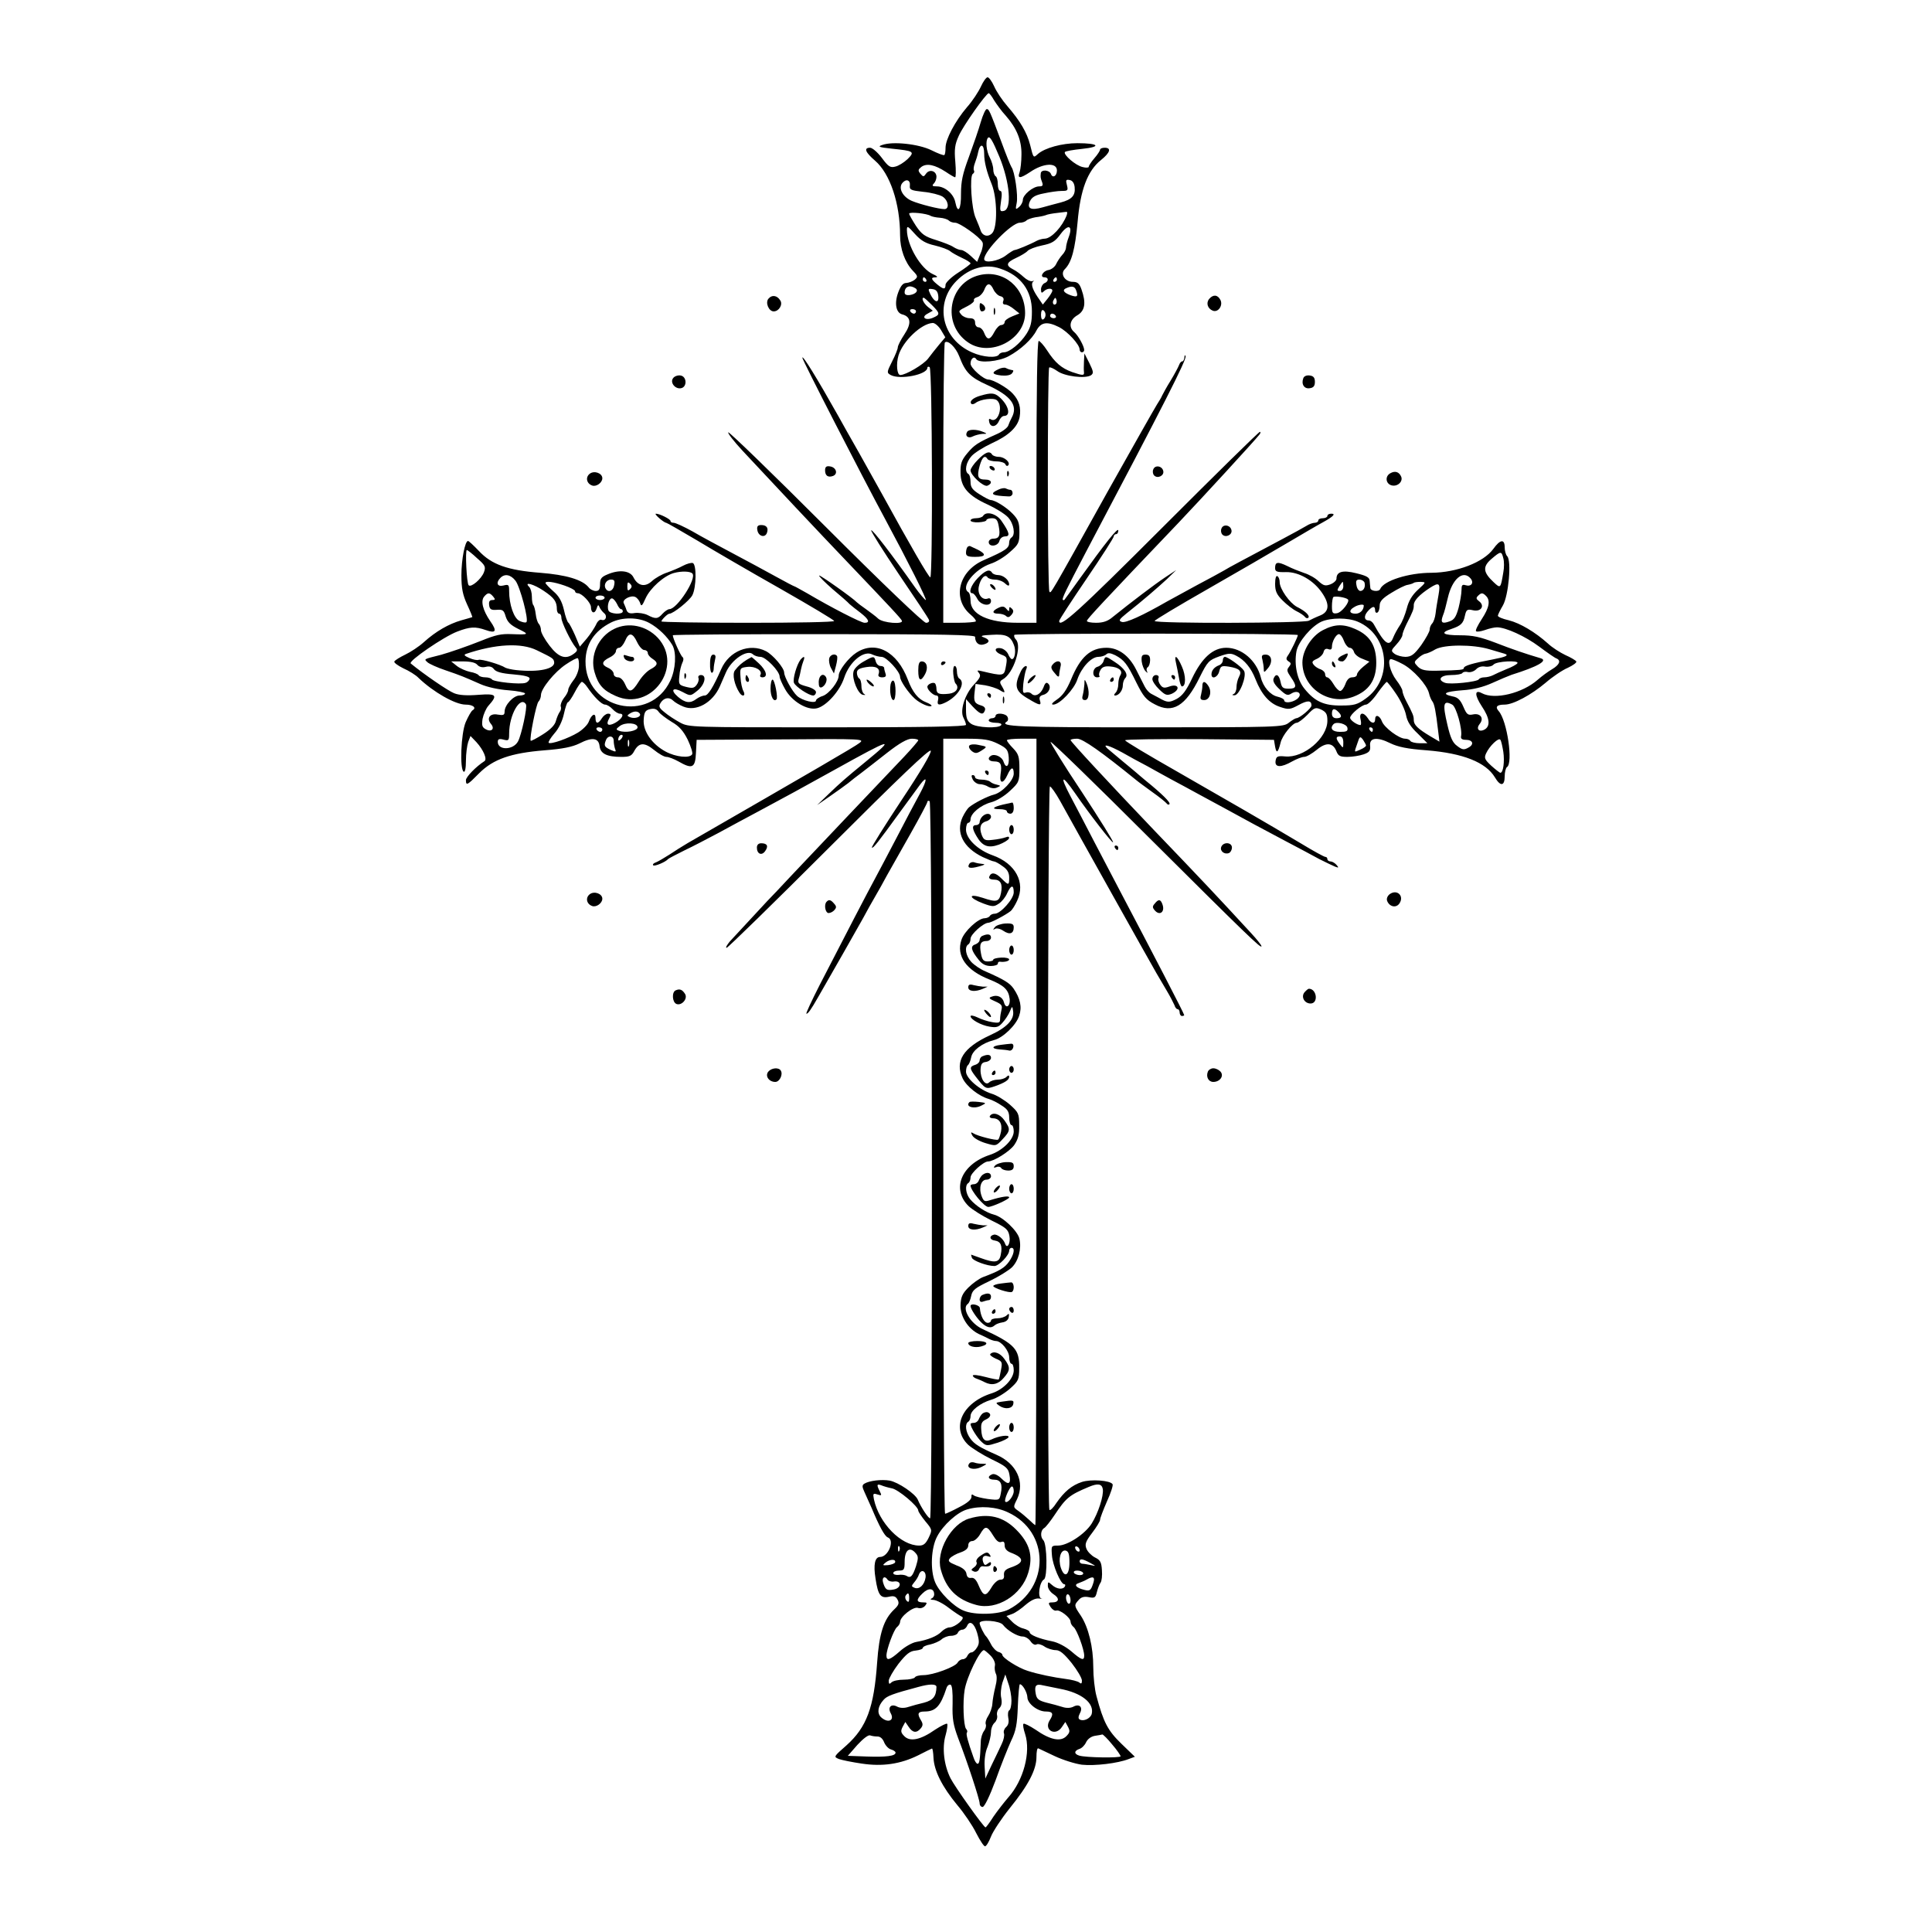 <?xml version="1.0" standalone="no"?>
<!DOCTYPE svg PUBLIC "-//W3C//DTD SVG 20010904//EN"
 "http://www.w3.org/TR/2001/REC-SVG-20010904/DTD/svg10.dtd">
<svg version="1.0" xmlns="http://www.w3.org/2000/svg"
 width="850pt" height="850pt" viewBox="0 0 850 850"
 preserveAspectRatio="xMidYMid meet">
<g transform="translate(0,850) scale(0.1,-0.1)"
fill="#000000" stroke="none">
<path d="M4316 8120 c-10 -22 -37 -64 -62 -92 -52 -61 -94 -141 -94 -178 0
-15 -2 -29 -5 -32 -3 -3 -29 7 -57 21 -57 28 -172 40 -217 23 -21 -7 -14 -10
42 -16 98 -10 103 -13 70 -46 -16 -15 -40 -30 -54 -33 -22 -6 -31 0 -59 38
-19 25 -42 45 -52 45 -29 0 -21 -20 22 -57 66 -57 110 -188 110 -329 0 -59 21
-118 56 -155 23 -24 23 -27 8 -40 -9 -7 -25 -13 -37 -14 -14 0 -24 -12 -35
-41 -18 -48 -10 -90 17 -97 39 -10 42 -40 10 -88 -16 -24 -29 -50 -29 -57 0
-7 -11 -35 -25 -62 -24 -48 -24 -50 -6 -60 41 -22 161 2 161 32 0 5 5 6 10 3
12 -7 14 -925 3 -925 -7 0 -87 138 -211 364 -19 34 -64 115 -101 181 -38 66
-79 140 -93 165 -94 167 -158 271 -158 256 0 -10 263 -522 365 -711 99 -184
185 -355 178 -355 -4 1 -26 26 -48 57 -100 142 -187 255 -192 250 -3 -3 52
-90 122 -194 70 -103 130 -193 132 -200 3 -8 -3 -13 -13 -13 -11 0 -189 170
-441 422 -232 232 -425 419 -429 416 -3 -4 25 -40 62 -80 120 -129 356 -380
450 -478 205 -215 249 -262 252 -271 7 -17 -83 -10 -104 9 -10 10 -35 28 -54
42 -19 13 -37 27 -40 30 -15 17 -162 121 -166 118 -2 -3 24 -29 58 -59 35 -29
69 -59 76 -67 8 -7 29 -24 48 -38 37 -29 43 -44 18 -44 -16 0 -148 68 -253
130 -29 16 -53 30 -55 30 -2 0 -39 19 -82 43 -44 24 -128 70 -189 102 -60 32
-141 75 -178 97 -38 21 -75 38 -83 38 -8 0 -14 3 -14 8 0 8 -48 32 -64 32 -11
0 34 -39 45 -40 3 0 64 -35 135 -77 71 -43 236 -139 367 -213 130 -74 237
-138 237 -142 0 -5 -171 -8 -380 -8 -209 0 -380 3 -380 6 0 7 27 34 35 34 17
0 88 57 101 81 18 35 19 136 2 142 -7 2 -26 -3 -43 -12 -16 -9 -48 -22 -70
-30 -22 -7 -52 -24 -66 -37 -31 -29 -63 -22 -82 16 -15 30 -63 35 -114 13 -27
-11 -33 -19 -33 -43 0 -23 -5 -30 -19 -30 -10 0 -25 7 -32 17 -28 33 -98 54
-212 63 -143 11 -214 36 -270 96 -23 24 -44 44 -48 44 -13 0 -29 -81 -29 -151
0 -58 6 -86 25 -128 14 -30 24 -55 23 -56 -2 -1 -23 -7 -48 -14 -56 -16 -113
-49 -165 -96 -22 -20 -59 -44 -82 -55 -23 -11 -44 -24 -48 -30 -3 -5 15 -18
39 -30 25 -11 56 -30 68 -43 65 -62 161 -117 207 -117 32 0 49 -14 30 -25 -6
-4 -19 -27 -30 -52 -21 -49 -27 -207 -9 -218 6 -4 10 15 10 49 0 30 5 67 10
82 l10 26 26 -27 c31 -34 49 -76 35 -84 -36 -23 -81 -69 -81 -83 0 -26 6 -23
58 30 62 62 139 89 288 101 80 6 122 15 153 30 56 29 85 25 89 -12 4 -33 32
-47 96 -47 35 0 45 4 56 25 21 39 45 40 87 6 21 -17 45 -31 55 -31 10 0 33 -9
53 -20 61 -35 74 -29 77 38 l3 57 370 2 c364 3 370 2 346 -16 -20 -16 -203
-122 -755 -440 -22 -13 -59 -36 -81 -51 -22 -14 -49 -30 -59 -34 -10 -3 -16
-9 -12 -13 5 -6 54 14 66 28 3 3 34 19 70 37 36 17 103 52 150 77 47 26 128
69 180 97 121 65 175 94 335 183 250 139 268 144 135 35 -94 -77 -113 -94
-165 -144 l-50 -48 55 38 c30 21 67 47 81 58 14 12 40 32 59 46 18 14 69 53
113 88 55 43 89 62 109 62 15 0 28 -3 28 -7 0 -3 -28 -36 -62 -72 -91 -95
-410 -432 -498 -525 -41 -44 -88 -94 -105 -111 -30 -32 -116 -125 -164 -177
-13 -16 -20 -28 -14 -28 5 0 209 199 451 441 306 306 443 437 447 426 4 -9
-47 -95 -129 -218 -74 -112 -133 -206 -130 -208 5 -5 27 23 122 154 40 55 81
110 90 123 33 44 32 21 -1 -40 -19 -35 -65 -121 -102 -193 -37 -71 -80 -152
-95 -180 -29 -53 -134 -255 -243 -467 -36 -71 -63 -128 -59 -128 7 0 19 16 52
74 57 99 171 299 197 346 16 30 40 73 53 95 13 22 37 65 53 95 17 30 64 113
104 184 40 71 73 133 73 138 0 5 5 6 10 3 12 -7 14 -3155 2 -3155 -8 0 -41 50
-54 82 -11 26 -86 77 -124 84 -35 6 -90 0 -112 -14 -10 -7 -9 -14 2 -38 7 -16
21 -47 31 -69 33 -79 57 -124 71 -129 32 -12 2 -86 -34 -86 -23 0 -30 -34 -20
-95 11 -73 22 -88 59 -80 21 5 30 2 38 -13 8 -15 5 -24 -14 -42 -47 -44 -67
-106 -76 -235 -14 -198 -46 -284 -135 -364 -57 -50 -57 -50 -33 -60 14 -5 59
-14 100 -20 92 -14 171 -2 248 36 31 16 58 29 61 30 3 2 6 -17 7 -41 3 -57 38
-127 105 -208 29 -34 67 -90 83 -123 17 -33 34 -59 39 -58 6 1 17 20 26 43 9
23 46 79 82 124 82 101 118 170 118 226 0 23 3 40 8 38 4 -2 36 -17 72 -34 36
-17 90 -34 120 -38 56 -6 158 6 206 25 l27 10 -59 57 c-60 58 -79 94 -110 210
-8 29 -14 86 -14 127 0 89 -21 175 -55 227 -30 44 -30 46 -9 69 11 13 25 16
45 12 25 -5 29 -2 35 23 4 16 11 34 16 41 5 6 8 31 6 55 -2 36 -8 45 -31 56
-15 8 -32 25 -37 38 -8 20 -4 32 25 70 19 25 35 51 35 58 0 7 14 43 30 80 17
37 28 71 25 76 -10 17 -95 23 -135 10 -45 -15 -77 -42 -112 -92 -13 -21 -28
-35 -31 -31 -11 10 -8 3183 2 3183 5 0 25 -28 44 -62 71 -129 404 -724 424
-758 11 -19 32 -55 47 -80 15 -25 29 -53 33 -62 3 -10 9 -18 14 -18 5 0 9 -7
9 -15 0 -8 5 -15 10 -15 6 0 10 2 10 4 0 6 -140 276 -285 551 -23 44 -73 139
-110 210 -37 72 -85 163 -106 203 -48 91 -38 97 21 12 64 -93 163 -220 167
-216 3 3 -59 102 -137 221 -79 118 -140 218 -138 221 3 3 197 -185 430 -418
435 -433 498 -494 498 -481 0 5 -21 31 -46 58 -151 164 -216 233 -429 455
-190 199 -365 387 -365 394 0 3 13 6 29 6 25 0 107 -58 261 -183 8 -7 40 -30
70 -52 30 -21 58 -44 62 -49 4 -6 10 -8 13 -4 7 6 -32 45 -105 104 -19 16 -37
31 -40 34 -3 3 -30 25 -60 50 -30 25 -61 51 -68 57 -24 23 7 14 66 -18 31 -18
81 -45 110 -60 28 -16 76 -42 105 -58 28 -15 84 -45 122 -66 39 -21 93 -50
120 -65 85 -47 156 -85 260 -140 55 -29 123 -65 150 -80 28 -14 59 -29 69 -33
16 -6 17 -5 6 8 -7 8 -19 15 -26 15 -8 0 -14 5 -14 10 0 6 -4 10 -9 10 -5 0
-53 26 -107 59 -166 99 -309 181 -546 317 -125 71 -227 132 -228 137 0 4 147
6 327 5 l328 -3 5 -30 c6 -32 13 -27 24 17 7 32 53 88 71 88 7 0 28 16 47 35
31 33 36 34 61 23 22 -11 27 -20 27 -49 0 -76 -104 -165 -186 -157 -34 3 -39
0 -42 -20 -4 -29 24 -30 73 -2 20 11 43 20 53 20 10 0 34 14 55 31 42 35 72
32 87 -7 8 -20 16 -24 48 -24 22 0 53 5 71 11 26 9 31 16 29 38 -4 36 31 40
89 11 33 -16 75 -25 159 -31 162 -13 261 -53 301 -119 24 -41 43 -39 43 4 0
19 5 38 10 41 28 17 1 204 -36 246 -17 19 -9 29 26 29 38 0 117 43 180 96 30
26 74 56 98 66 23 11 40 23 37 28 -3 5 -25 18 -48 28 -23 11 -58 33 -77 51
-56 50 -121 89 -172 102 -27 6 -48 15 -48 20 0 4 10 25 22 45 25 43 39 197 19
217 -6 6 -11 24 -11 39 0 38 -20 35 -50 -7 -43 -59 -160 -104 -272 -105 -101
0 -211 -35 -226 -72 -6 -13 -42 -9 -43 5 -1 6 -2 21 -3 32 -1 15 -14 22 -59
33 -60 15 -87 7 -87 -24 0 -8 -12 -19 -27 -25 -22 -8 -30 -6 -52 14 -14 14
-43 30 -63 36 -20 7 -54 20 -75 31 -42 20 -53 18 -53 -9 0 -16 8 -19 48 -18
57 1 122 -37 159 -92 34 -50 31 -83 -9 -99 -18 -7 -41 -18 -50 -23 -21 -11
-678 -13 -678 -1 0 4 105 67 233 140 128 73 286 165 352 204 66 39 136 80 155
90 47 26 58 38 37 38 -9 0 -17 -4 -17 -10 0 -5 -9 -10 -20 -10 -11 0 -20 -4
-20 -10 0 -5 -7 -10 -15 -10 -9 0 -26 -6 -38 -14 -12 -7 -58 -33 -102 -56
-197 -105 -232 -123 -260 -140 -16 -9 -70 -39 -120 -65 -49 -27 -108 -59 -130
-71 -108 -62 -184 -97 -200 -90 -15 5 -11 11 21 37 71 56 138 114 179 152 l40
39 -50 -33 c-45 -30 -148 -108 -230 -174 -21 -18 -42 -25 -73 -25 -24 0 -42 4
-40 9 4 11 64 76 403 431 98 103 337 363 356 388 5 6 6 12 2 12 -5 0 -197
-189 -428 -420 -369 -369 -455 -447 -455 -412 0 5 54 88 120 185 66 97 120
181 120 187 0 5 5 10 10 10 6 0 10 7 10 16 0 17 -60 -59 -169 -211 -36 -50
-66 -92 -68 -94 -2 -2 -5 -2 -7 0 -5 5 14 43 101 209 345 653 445 850 439 863
-2 7 -5 4 -5 -5 -1 -10 -5 -18 -10 -18 -5 0 -11 -8 -14 -17 -4 -10 -20 -40
-37 -68 -17 -27 -33 -57 -37 -65 -3 -8 -14 -26 -23 -40 -9 -14 -107 -187 -218
-385 -259 -466 -248 -446 -255 -438 -9 8 -9 977 -1 986 4 3 19 -4 35 -15 32
-24 124 -35 149 -19 12 9 11 16 -7 53 l-22 43 -2 -35 c-1 -19 -1 -41 0 -47 2
-16 -5 -16 -52 0 -47 17 -75 41 -110 95 -15 23 -32 42 -37 42 -7 0 -10 -219
-10 -620 l0 -620 -82 0 c-130 0 -208 37 -208 97 0 17 -4 35 -10 38 -35 22 28
101 99 125 23 7 61 30 84 51 39 34 42 41 42 87 0 43 -5 56 -30 82 -28 29 -78
60 -97 60 -4 0 -26 11 -48 25 -32 20 -40 31 -40 55 0 16 -4 32 -10 35 -18 11
-10 52 15 79 14 15 53 39 87 55 75 34 115 71 124 116 7 41 -2 73 -30 103 -22
25 -87 62 -107 62 -22 0 -79 51 -79 70 0 22 16 35 25 20 12 -19 100 -11 143
13 52 28 103 75 122 113 20 37 47 41 99 15 39 -20 91 -77 91 -99 0 -7 5 -12
10 -12 6 0 10 5 10 10 0 17 -27 65 -44 79 -26 22 -19 55 14 74 34 20 39 55 18
114 -9 26 -18 33 -38 33 -35 0 -57 35 -35 56 30 30 45 88 56 207 12 142 44
226 103 273 40 32 47 54 16 54 -11 0 -20 -4 -20 -8 0 -5 -11 -22 -25 -38 -14
-16 -25 -33 -25 -38 0 -4 -12 -5 -27 -1 -31 7 -85 54 -78 66 3 4 37 10 76 14
87 9 74 25 -21 25 -68 0 -143 -21 -173 -47 -21 -19 -20 -20 -35 40 -14 54 -43
104 -100 170 -22 25 -48 64 -58 87 -10 22 -23 40 -29 40 -6 0 -19 -18 -29 -40z
m58 -62 c11 -17 33 -48 51 -67 48 -55 70 -108 69 -171 0 -30 -4 -65 -8 -77
-11 -30 2 -29 46 0 58 40 118 43 118 7 0 -25 -19 -35 -26 -16 -7 19 -43 21
-45 4 -2 -18 -1 -21 6 -40 5 -14 2 -18 -13 -18 -27 0 -72 -37 -72 -60 0 -9 -8
-24 -17 -31 -15 -13 -16 -11 -10 18 7 33 -9 140 -23 158 -4 6 -24 55 -44 110
-53 142 -55 145 -65 145 -5 0 -17 -26 -26 -57 -9 -32 -33 -101 -52 -153 -28
-75 -35 -108 -35 -162 1 -70 -14 -92 -25 -38 -7 37 -46 70 -81 70 -20 0 -23 3
-14 12 7 7 12 20 12 30 0 26 -30 35 -45 15 -11 -16 -13 -16 -26 -1 -11 14 -10
18 5 30 24 17 59 9 107 -22 19 -13 38 -24 41 -24 4 0 4 31 1 68 -5 55 -2 77
15 114 19 44 121 188 132 188 3 0 14 -14 24 -32z m23 -248 c46 -112 56 -231
19 -238 -17 -4 -18 1 -12 42 5 30 4 46 -3 46 -6 0 -11 13 -11 29 0 17 -4 33
-10 36 -5 3 -10 17 -10 29 0 13 -7 37 -15 52 -16 30 -20 76 -8 88 8 8 20 -12
50 -84z m-67 13 c0 -35 11 -79 33 -133 25 -62 26 -192 2 -216 -18 -19 -43 -12
-51 13 -3 10 -13 34 -21 53 -19 40 -28 186 -13 195 6 4 8 10 5 15 -3 5 -1 19
4 32 5 13 12 35 15 51 9 39 26 33 26 -10z m-327 -140 c-2 -18 5 -21 59 -27 34
-3 72 -13 85 -21 26 -17 31 -55 8 -55 -24 0 -107 21 -143 36 -40 17 -61 56
-42 79 17 20 36 13 33 -12z m725 -6 c4 -37 -12 -55 -62 -68 -22 -6 -58 -15
-78 -21 -52 -15 -71 -6 -57 26 9 19 24 28 61 35 27 6 62 11 79 11 27 0 29 2
23 26 -6 22 -4 25 12 22 12 -2 20 -13 22 -31z m-633 -127 c6 -3 23 -7 40 -8
16 -1 34 -7 39 -12 6 -6 18 -10 29 -10 19 0 107 -62 119 -85 5 -7 1 -30 -8
-50 l-15 -37 -28 26 c-15 14 -34 26 -42 26 -8 0 -23 6 -34 13 -11 8 -46 21
-77 31 -49 15 -63 25 -88 62 -16 25 -30 49 -30 54 0 9 79 1 95 -10z m598 3
c-19 -50 -67 -102 -96 -103 -9 0 -25 -4 -35 -9 -29 -16 -90 -41 -98 -41 -4 0
-22 -11 -40 -25 -32 -24 -94 -35 -94 -15 0 36 120 159 156 160 11 0 24 4 30
10 5 5 23 11 39 14 17 2 37 6 45 9 8 4 31 8 50 10 19 2 38 5 42 5 4 1 4 -6 1
-15z m-580 -133 c29 -7 59 -18 67 -25 8 -7 32 -20 53 -30 20 -9 37 -20 37 -24
0 -3 -25 -22 -55 -41 -31 -20 -54 -43 -55 -52 0 -23 -9 -22 -37 1 -28 23 -29
31 -5 31 10 1 4 6 -14 14 -53 24 -113 125 -114 194 0 20 4 18 35 -17 27 -30
48 -42 88 -51z m589 37 c-7 -18 -12 -39 -12 -47 0 -7 -7 -22 -17 -32 -9 -10
-21 -28 -27 -41 -6 -12 -21 -23 -33 -25 -25 -4 -40 -32 -18 -32 20 0 19 -19 0
-26 -8 -4 -15 -16 -15 -27 0 -16 3 -18 12 -9 14 14 38 16 38 3 0 -4 -9 -20
-21 -35 l-21 -26 -24 35 c-24 36 -30 60 -16 68 4 2 1 2 -7 0 -8 -2 -24 6 -37
18 -13 12 -33 27 -45 33 -36 18 -32 31 11 51 22 10 45 24 51 31 6 7 34 18 63
24 44 9 58 17 82 50 34 46 55 38 36 -13z m-301 -139 c90 -30 139 -96 139 -188
0 -47 -5 -69 -24 -99 -27 -42 -75 -81 -99 -81 -9 0 -19 -4 -22 -10 -10 -16
-70 -12 -117 9 -135 58 -169 216 -69 316 56 56 127 76 192 53z m-326 -48 c3
-5 1 -10 -4 -10 -6 0 -11 5 -11 10 0 6 2 10 4 10 3 0 8 -4 11 -10z m575 0 c0
-5 -5 -10 -11 -10 -5 0 -7 5 -4 10 3 6 8 10 11 10 2 0 4 -4 4 -10z m-623 -38
c16 -10 3 -26 -24 -30 -15 -2 -23 2 -23 11 0 26 22 35 47 19z m707 -8 c11 -29
6 -33 -24 -23 -32 12 -38 24 -17 32 23 10 35 7 41 -9z m-606 -26 c4 -35 -17
-29 -35 8 -11 23 -10 25 10 22 16 -2 23 -11 25 -30z m-29 -39 c37 -37 38 -43
8 -56 -34 -16 -57 1 -26 17 l23 13 -22 17 c-19 16 -30 40 -18 40 3 0 18 -14
35 -31z m547 4 c-10 -10 -19 5 -10 18 6 11 8 11 12 0 2 -7 1 -15 -2 -18z
m-616 -33 c0 -5 -4 -10 -9 -10 -6 0 -13 5 -16 10 -3 6 1 10 9 10 9 0 16 -4 16
-10z m570 -15 c0 -8 -4 -17 -10 -20 -6 -4 -10 5 -10 20 0 15 4 24 10 20 6 -3
10 -12 10 -20z m45 -5 c3 -5 -1 -10 -9 -10 -9 0 -16 5 -16 10 0 6 4 10 9 10 6
0 13 -4 16 -10z m-505 -62 l19 -32 -27 -32 c-15 -18 -37 -46 -49 -62 -20 -26
-98 -72 -122 -72 -15 0 -19 49 -8 86 19 63 100 140 150 143 9 1 26 -13 37 -31z
m80 -115 c27 -71 48 -93 124 -127 105 -48 136 -90 107 -144 -5 -9 -12 -25 -15
-34 -3 -10 -27 -28 -53 -39 -83 -37 -97 -47 -128 -84 -25 -30 -30 -46 -29 -86
1 -62 33 -100 122 -140 34 -16 73 -40 87 -55 25 -27 34 -77 15 -89 -5 -3 -10
-13 -10 -21 0 -26 -13 -35 -113 -79 -110 -48 -139 -170 -57 -239 16 -13 26
-27 23 -30 -4 -3 -37 -6 -75 -6 l-68 0 0 613 c0 338 3 617 7 620 13 13 48 -21
63 -60z m-2121 -889 c36 -31 39 -38 30 -62 -11 -29 -56 -68 -67 -57 -9 8 -16
155 -8 155 3 0 24 -16 45 -36z m4515 0 c4 -14 4 -42 0 -62 -12 -72 -12 -72
-43 -43 -46 43 -49 68 -9 102 41 35 44 35 52 3z m-3568 -67 c21 -21 -67 -157
-101 -157 -6 0 -20 -9 -30 -20 -21 -24 -31 -24 -66 -6 -14 7 -39 11 -56 9 -23
-4 -32 0 -37 14 -3 10 -9 23 -12 30 -7 15 30 35 50 27 8 -3 18 -15 22 -26 5
-18 9 -15 24 19 20 45 81 100 125 112 33 9 71 8 81 -2z m-778 -32 c20 -26 59
-172 48 -182 -3 -4 -17 -1 -30 5 -25 11 -46 72 -46 132 0 27 -2 30 -25 24 -27
-7 -35 12 -13 34 19 19 45 14 66 -13z m4202 10 c16 -19 3 -37 -21 -30 -16 5
-19 1 -19 -22 0 -15 -6 -50 -13 -78 -11 -39 -19 -52 -40 -59 -33 -12 -40 -5
-29 25 6 13 15 49 22 79 19 83 67 124 100 85z m-3768 -30 c-4 -25 -26 -34 -37
-15 -11 17 3 40 23 40 15 0 18 -5 14 -25z m3301 13 c6 -19 -3 -38 -18 -38 -7
0 -15 11 -17 25 -4 19 -1 25 13 25 9 0 19 -6 22 -12z m-3520 -14 c26 -9 47
-20 47 -25 0 -5 5 -9 12 -9 18 0 58 -42 58 -61 0 -27 17 -32 25 -6 5 16 8 18
12 7 3 -8 12 -20 20 -27 17 -13 8 -37 -11 -30 -7 3 -18 -7 -24 -22 -7 -14 -25
-42 -41 -61 l-30 -35 -21 50 c-12 27 -25 52 -29 55 -5 3 -14 29 -20 57 -9 38
-22 61 -47 82 -19 17 -34 33 -34 36 0 10 36 5 83 -11z m289 -16 c-9 -9 -12 -7
-12 12 0 19 3 21 12 12 9 -9 9 -15 0 -24z m3138 12 c0 -11 -7 -20 -15 -20 -13
0 -13 3 -3 20 7 11 14 20 15 20 2 0 3 -9 3 -20z m328 -15 c-26 -24 -41 -50
-49 -83 -7 -26 -20 -59 -30 -73 -10 -15 -23 -38 -29 -53 -17 -44 -37 -31 -85
56 -5 10 -15 18 -22 18 -21 0 -24 19 -6 40 21 24 33 26 33 4 0 -8 5 -12 10 -9
6 3 10 17 10 31 0 18 12 32 52 56 29 18 61 34 72 35 11 2 22 6 25 8 2 3 16 5
30 5 26 -1 26 -1 -11 -35z m-3845 -5 c46 -31 57 -47 57 -81 0 -10 5 -19 10
-19 6 0 10 -8 10 -19 0 -18 41 -103 63 -130 9 -10 7 -16 -8 -27 -36 -27 -67
-17 -107 35 -21 27 -38 58 -38 68 0 10 -4 23 -10 29 -5 5 -11 24 -13 42 -2 18
-7 35 -10 39 -4 3 -7 20 -7 38 0 17 -5 36 -12 43 -25 25 21 12 65 -18z m3936
-17 c-5 -27 -11 -63 -13 -82 -2 -18 -9 -38 -15 -44 -6 -6 -11 -18 -11 -27 0
-9 -17 -39 -37 -68 -31 -42 -43 -51 -69 -52 -16 0 -38 6 -48 13 -17 13 -17 15
8 42 14 15 26 34 26 41 0 7 8 27 17 46 31 61 33 68 33 86 0 19 24 45 70 75 42
27 48 22 39 -30z m-4159 -8 c10 -12 9 -15 -4 -15 -12 0 -16 -7 -14 -22 2 -19
9 -23 34 -21 26 2 31 -2 39 -30 8 -24 21 -37 55 -54 50 -24 48 -26 -28 -23
-48 2 -70 -3 -137 -30 -63 -25 -136 -50 -175 -61 -79 -20 -75 -18 -59 -33 8
-7 43 -23 79 -35 70 -24 79 -28 154 -61 29 -13 80 -24 123 -27 40 -3 73 -10
73 -14 0 -5 -11 -9 -24 -9 -27 0 -66 -42 -66 -71 0 -15 -5 -17 -30 -13 -34 7
-51 -16 -30 -41 18 -21 3 -37 -22 -24 -17 9 -19 17 -15 46 4 20 15 45 25 57
43 48 37 55 -43 49 -50 -4 -85 -2 -107 7 -26 10 -134 84 -191 131 -12 10 146
118 204 140 57 22 80 23 126 7 45 -16 51 -5 20 39 -33 48 -43 89 -27 108 16
19 24 19 40 0z m4368 3 c20 -20 14 -52 -19 -102 -17 -26 -29 -50 -25 -53 4 -4
21 -1 39 5 19 7 42 12 53 12 39 0 126 -40 186 -85 35 -26 69 -50 76 -52 21 -9
13 -28 -19 -47 -17 -10 -46 -31 -64 -47 -67 -59 -189 -89 -245 -59 -33 18 -33
-8 -1 -57 36 -53 39 -88 12 -103 -25 -13 -38 4 -21 25 20 24 4 48 -28 42 -24
-5 -29 -1 -44 34 -13 30 -24 41 -47 45 -51 11 -35 21 42 27 48 3 92 14 132 32
33 15 71 31 85 36 115 36 163 63 128 73 -68 20 -126 40 -198 68 -69 26 -99 33
-158 33 -74 0 -89 11 -36 28 41 14 52 24 59 58 6 27 10 30 36 24 35 -8 53 20
26 40 -12 9 -14 14 -5 23 15 15 21 15 36 0z m-3878 -8 c0 -5 -9 -10 -20 -10
-11 0 -20 5 -20 10 0 6 9 10 20 10 11 0 20 -4 20 -10z m3270 -7 c11 -9 -27
-58 -48 -61 -19 -3 -22 1 -22 31 0 18 3 37 6 40 7 6 54 -1 64 -10z m-3215 -21
c5 -12 13 -22 17 -22 5 0 8 -4 8 -10 0 -15 -57 -12 -63 4 -8 21 4 57 17 53 6
-2 15 -13 21 -25z m3285 -6 c0 -20 -16 -36 -36 -36 -28 0 -31 15 -6 29 17 11
42 14 42 7z m-3143 -77 c40 -22 79 -60 101 -97 19 -33 15 -107 -9 -157 -90
-191 -375 -125 -373 86 1 76 39 133 112 170 50 25 122 24 169 -2z m3116 6
c138 -58 158 -252 35 -339 -36 -26 -51 -30 -107 -30 -76 -1 -117 18 -162 74
-32 39 -46 106 -35 165 8 42 66 110 110 130 42 18 116 18 159 0z m-263 -59 c0
-8 -31 -72 -43 -89 -10 -14 -9 -19 2 -27 12 -7 12 -11 2 -24 -11 -13 -9 -20 8
-45 28 -40 26 -51 -9 -51 -26 0 -31 5 -36 30 -7 33 -21 39 -31 14 -4 -11 5
-27 27 -47 28 -26 35 -29 52 -18 30 18 51 -4 24 -25 -22 -16 -56 -19 -56 -5 0
5 -13 12 -30 16 -31 7 -63 43 -73 85 -19 74 -84 130 -152 130 -58 0 -107 -44
-150 -134 -26 -55 -43 -77 -68 -91 -33 -17 -41 -17 -79 5 -10 5 -25 13 -34 18
-8 4 -21 18 -28 32 -7 14 -24 48 -38 75 -31 61 -77 95 -130 95 -70 0 -115 -40
-156 -140 -19 -45 -37 -71 -61 -87 -22 -15 -28 -23 -17 -23 28 0 92 67 106
111 18 52 61 99 92 99 13 0 29 5 35 11 8 8 19 6 40 -4 39 -21 52 -37 93 -121
30 -60 42 -75 81 -95 78 -42 135 -8 197 119 35 70 40 75 86 92 42 15 52 15 75
3 37 -19 65 -53 85 -104 26 -66 61 -106 107 -121 38 -13 45 -12 82 8 40 22 57
21 57 -2 0 -12 -52 -56 -67 -56 -4 0 -19 -9 -33 -20 -24 -19 -45 -20 -632 -20
-558 0 -643 3 -609 25 6 3 8 12 4 20 -6 17 -53 21 -53 5 0 -5 -7 -10 -15 -10
-8 0 -15 -4 -15 -10 0 -5 14 -10 31 -10 17 0 28 -4 24 -10 -10 -16 -108 -12
-133 6 -17 12 -22 25 -22 62 l0 46 29 -32 c33 -35 46 -40 54 -18 4 10 -2 18
-16 22 -30 9 -34 18 -29 60 l4 35 42 -6 c22 -4 51 -13 64 -21 25 -16 27 -13
10 17 -11 17 -10 22 4 30 48 27 86 147 57 176 -6 6 -9 15 -6 20 5 7 1247 7
1247 -1z m-1420 -8 c0 -26 17 -40 39 -33 27 8 27 21 -1 31 -18 6 -9 9 35 11
63 4 83 -5 98 -45 10 -25 4 -62 -9 -62 -4 0 -12 10 -17 23 -6 12 -20 23 -32
25 -31 5 -29 -16 2 -28 27 -10 28 -13 19 -60 -7 -34 -12 -35 -104 -13 -21 5
-23 4 -13 -8 10 -12 5 -22 -22 -51 -40 -42 -63 -115 -46 -146 6 -12 11 -25 11
-31 0 -8 -185 -11 -609 -11 -602 0 -610 0 -649 21 -22 12 -53 32 -68 45 -24
19 -27 26 -18 41 14 23 38 28 55 11 8 -8 28 -20 46 -27 56 -23 128 17 160 89
6 14 18 42 27 62 25 57 95 103 119 79 6 -6 21 -11 33 -11 23 0 84 -63 84 -87
0 -7 11 -32 24 -55 30 -54 98 -95 141 -84 42 11 100 76 119 134 24 72 87 123
125 102 11 -5 29 -10 40 -10 21 0 81 -65 81 -88 0 -17 36 -70 65 -96 23 -21
65 -39 73 -32 3 3 -8 10 -23 16 -35 13 -60 44 -81 100 -47 124 -142 174 -227
118 -34 -22 -77 -78 -77 -100 0 -27 -42 -80 -70 -90 -17 -5 -30 -15 -30 -20 0
-15 -60 -1 -83 20 -21 19 -57 84 -57 103 0 20 -49 78 -80 94 -72 37 -162 1
-197 -79 -35 -80 -58 -116 -72 -116 -10 0 -26 -7 -37 -15 -27 -21 -49 -18 -81
9 -36 31 -23 45 21 21 34 -18 34 -18 64 6 33 26 43 69 16 69 -9 0 -14 -6 -11
-13 3 -7 -1 -21 -8 -30 -11 -15 -19 -16 -47 -9 -31 8 -33 11 -29 48 1 21 8 47
13 58 6 11 6 21 1 25 -8 5 -43 83 -43 96 0 3 299 5 665 5 525 0 665 -3 665
-12z m-1928 -59 c70 -34 73 -36 76 -51 6 -31 -68 -47 -168 -36 -19 2 -40 7
-46 10 -23 15 -106 39 -118 35 -6 -3 -25 1 -41 8 -21 9 -26 14 -15 18 130 44
243 50 312 16z m4189 5 c30 -9 60 -18 68 -20 22 -7 7 -14 -50 -25 -91 -17
-129 -28 -129 -39 0 -7 -15 -9 -119 -11 -50 -1 -68 3 -83 18 -18 19 -18 20 1
37 10 10 25 19 33 20 7 1 27 9 43 19 40 22 165 22 236 1z m-4004 -77 c-1 -18
-12 -46 -25 -61 -12 -16 -22 -34 -22 -41 0 -7 -8 -23 -19 -36 -10 -13 -16 -30
-14 -37 3 -7 1 -18 -5 -25 -5 -7 -12 -24 -16 -38 -4 -18 -23 -38 -56 -59 -28
-18 -53 -31 -55 -29 -7 7 24 162 34 172 6 6 11 19 11 29 0 28 60 102 110 135
25 17 48 29 52 27 4 -3 6 -19 5 -37z m3623 12 c47 -24 108 -92 117 -129 3 -14
10 -30 15 -36 9 -12 15 -43 25 -128 l6 -49 -39 23 c-57 34 -74 51 -74 72 0 18
-3 26 -34 85 -9 17 -16 37 -16 44 0 6 -12 28 -27 47 -27 36 -41 92 -23 92 5 0
28 -9 50 -21z m-4070 -4 c8 -9 21 -13 37 -9 16 4 28 1 36 -10 9 -12 34 -19 85
-23 48 -4 72 -10 72 -18 0 -7 -8 -16 -17 -19 -22 -9 -142 4 -149 15 -3 5 -16
9 -29 9 -13 0 -26 4 -29 9 -3 5 -20 12 -38 15 -18 4 -44 15 -58 26 l-25 20 51
0 c34 0 56 -5 64 -15z m4576 7 c-3 -5 -24 -17 -48 -26 -24 -10 -51 -22 -60
-27 -10 -5 -27 -9 -37 -9 -11 0 -22 -4 -25 -9 -7 -11 -127 -24 -149 -15 -35
13 -19 34 27 34 25 0 47 4 50 9 3 5 14 7 25 4 10 -2 26 3 35 12 10 11 26 15
41 12 14 -2 30 2 36 9 12 15 114 20 105 6z m-4093 -104 c30 -44 64 -78 79 -78
8 0 23 -9 33 -20 10 -11 25 -20 32 -20 22 0 10 -23 -20 -40 -31 -17 -43 -9
-27 19 9 17 8 21 -5 21 -8 0 -20 -9 -27 -20 -16 -26 -28 -26 -28 1 0 25 -18
16 -30 -17 -5 -13 -26 -34 -47 -47 -43 -26 -120 -53 -129 -45 -3 3 8 21 25 41
19 21 35 54 42 86 6 28 14 51 17 51 4 0 18 20 31 45 13 25 27 45 31 45 4 0 15
-10 23 -22z m3560 -32 c20 -29 39 -71 43 -92 5 -28 20 -52 51 -81 l43 -43 -34
0 c-19 0 -38 5 -41 10 -3 6 -14 10 -23 10 -27 0 -92 49 -102 76 -10 27 -30 33
-30 9 0 -21 -18 -19 -32 5 -19 29 -40 26 -32 -5 3 -14 3 -25 -1 -25 -14 0 -45
21 -45 32 0 15 52 58 70 58 8 0 31 22 50 50 19 27 38 49 41 50 3 0 22 -24 42
-54z m-3829 -45 c7 -11 -20 -136 -35 -163 -21 -39 -89 -40 -89 -2 0 12 6 15
25 10 23 -6 25 -4 25 26 0 84 50 169 74 129z m4075 -1 c18 -9 46 -109 39 -140
-2 -10 5 -15 21 -15 32 0 38 -21 10 -35 -18 -10 -26 -9 -48 8 -20 14 -30 37
-43 93 -22 93 -18 110 21 89z m-3434 -76 c33 -19 51 -39 71 -79 14 -30 23 -59
19 -64 -11 -18 -71 -12 -116 12 -60 32 -101 90 -97 141 2 33 7 41 28 46 18 4
29 1 38 -12 7 -10 33 -29 57 -44z m2933 44 c18 -18 15 -28 -8 -28 -13 0 -20 7
-20 20 0 23 10 26 28 8z m-3073 -8 c8 -13 -20 -24 -42 -16 -15 6 -15 8 -3 16
20 13 37 12 45 0z m-10 -60 c0 -16 -54 -26 -82 -15 -14 5 -13 8 3 20 24 19 79
15 79 -5z m3123 -2 c3 -15 -4 -18 -32 -18 -34 0 -47 15 -29 34 13 13 58 1 61
-16z m-3278 -8 c0 -5 -4 -10 -9 -10 -6 0 -13 5 -16 10 -3 6 1 10 9 10 9 0 16
-4 16 -10z m3390 0 c0 -5 -2 -10 -4 -10 -3 0 -8 5 -11 10 -3 6 -1 10 4 10 6 0
11 -4 11 -10z m-3308 -42 c-7 -7 -12 -8 -12 -2 0 14 12 26 19 19 2 -3 -1 -11
-7 -17z m-32 -7 c0 -11 3 -27 6 -36 6 -14 3 -14 -20 -4 -27 13 -30 18 -20 43
9 22 34 20 34 -3z m3210 -8 c0 -26 -1 -26 -15 -7 -19 25 -19 34 0 34 10 0 15
-10 15 -27z m100 -13 c0 -4 -11 -12 -25 -18 -29 -13 -28 -15 -13 28 10 31 12
32 25 15 7 -11 13 -22 13 -25z m604 -28 c6 -42 0 -92 -13 -92 -3 0 -21 14 -40
31 -29 27 -32 34 -23 54 15 33 56 72 63 60 4 -5 9 -29 13 -53z m-3847 26 c-3
-7 -5 -2 -5 12 0 14 2 19 5 13 2 -7 2 -19 0 -25z m1623 10 c40 -20 45 -27 48
-60 3 -40 -12 -52 -23 -19 -6 21 -38 36 -55 26 -18 -11 -10 -25 14 -25 29 0
35 -13 28 -57 -6 -42 12 -43 30 -3 16 36 28 39 28 6 0 -29 -51 -83 -87 -92
-28 -7 -87 -37 -110 -56 -6 -5 -19 -24 -28 -43 -31 -67 2 -134 89 -176 22 -10
44 -19 49 -19 5 0 22 -9 38 -21 21 -14 29 -29 29 -50 0 -35 -2 -36 -35 -3 -26
26 -45 28 -53 6 -2 -7 6 -12 21 -12 29 0 39 -19 31 -59 -8 -39 -19 -42 -81
-21 -65 21 -63 0 3 -25 41 -15 47 -15 68 -1 13 8 30 29 37 46 17 37 29 39 29
4 0 -29 -58 -94 -83 -94 -9 0 -19 -4 -22 -10 -3 -5 -14 -10 -23 -10 -28 0 -90
-57 -102 -95 -24 -71 21 -134 122 -174 65 -26 85 -45 90 -85 4 -34 -17 -47
-25 -16 -6 24 -30 35 -54 25 -15 -5 -12 -9 16 -21 27 -12 32 -18 27 -37 -3
-12 -6 -30 -6 -41 0 -16 -5 -18 -35 -13 -20 3 -49 13 -65 21 -17 8 -30 10 -30
5 0 -14 46 -40 84 -46 30 -5 40 -2 57 18 12 13 26 35 32 49 10 24 11 25 14 3
7 -38 -27 -74 -102 -108 -117 -54 -155 -114 -120 -189 17 -36 72 -79 115 -91
14 -4 40 -17 57 -29 26 -16 33 -28 33 -53 0 -18 5 -33 10 -33 6 0 10 -13 10
-28 0 -36 -50 -85 -105 -103 -125 -41 -171 -151 -93 -226 16 -15 62 -44 101
-63 63 -31 73 -39 78 -68 6 -31 -10 -60 -19 -34 -7 21 -34 43 -49 40 -22 -5
-20 -23 4 -26 26 -4 34 -23 26 -62 -6 -35 -25 -38 -88 -15 -22 8 -41 15 -42
15 -1 0 0 -6 3 -14 5 -13 67 -36 99 -36 19 0 65 47 65 68 0 6 5 12 10 12 17 0
11 -30 -11 -61 -19 -27 -42 -41 -115 -68 -17 -7 -46 -28 -64 -46 -27 -27 -33
-43 -34 -78 -1 -50 33 -103 80 -126 16 -7 37 -17 46 -22 10 -5 23 -9 30 -9 23
0 58 -43 58 -72 0 -15 5 -28 10 -28 6 0 10 -13 10 -29 0 -37 -46 -85 -97 -101
-130 -41 -181 -153 -103 -227 17 -15 63 -44 102 -63 64 -31 74 -39 79 -68 8
-42 -4 -48 -35 -17 -15 15 -31 22 -40 19 -24 -9 -19 -24 8 -24 28 0 38 -19 29
-61 -6 -30 -6 -30 -57 -24 -28 4 -56 11 -62 16 -8 7 -11 4 -10 -7 0 -11 -18
-27 -54 -45 -30 -16 -58 -29 -62 -29 -5 0 -8 767 -8 1705 l0 1705 98 0 c82 0
105 -4 142 -22z m170 -1708 c0 -952 -2 -1730 -5 -1730 -2 0 -14 10 -27 23 -13
12 -34 30 -47 39 -24 17 -24 17 -6 53 35 75 -3 156 -90 194 -75 33 -98 47
-116 72 -21 29 -25 64 -9 74 6 3 10 15 10 25 0 24 42 57 92 72 22 6 58 28 81
48 38 34 41 40 41 91 1 84 -19 106 -162 172 -54 25 -93 93 -63 111 4 3 11 19
14 35 5 25 18 35 79 64 40 19 85 47 100 61 29 29 43 82 33 126 -8 35 -74 97
-112 106 -33 8 -81 39 -105 68 -19 23 -24 61 -8 71 6 3 10 15 10 25 0 18 57
70 77 70 25 0 94 43 115 72 17 25 23 46 22 87 0 51 -3 57 -41 91 -23 20 -59
42 -80 48 -53 16 -113 68 -113 97 0 13 4 26 9 29 4 3 11 19 14 35 6 30 49 62
100 75 39 9 98 66 111 107 13 38 5 76 -25 120 -17 24 -41 39 -123 75 -22 9
-50 28 -63 42 -24 26 -31 66 -13 77 6 3 10 15 10 25 0 19 57 70 78 70 12 0 78
35 99 52 6 5 19 25 28 45 38 80 -7 164 -108 200 -65 23 -117 73 -117 113 0 17
5 30 10 30 6 0 10 7 10 15 0 26 45 63 90 75 24 6 60 28 83 50 40 37 42 41 42
99 0 52 -4 64 -28 89 -15 15 -27 31 -27 35 0 4 29 7 65 7 l65 0 0 -1730z
m-637 -1568 c28 -4 117 -79 117 -98 0 -5 14 -26 31 -47 31 -37 31 -38 15 -72
-13 -27 -23 -35 -42 -35 -80 0 -176 98 -199 203 -5 26 -4 28 15 22 19 -6 20
-5 11 13 -15 29 -14 35 7 27 9 -4 30 -10 45 -13z m929 -4 c4 -30 -20 -104 -49
-151 -29 -46 -106 -97 -148 -97 -30 0 -30 -1 -27 -42 3 -45 39 -128 54 -128 5
0 6 -4 3 -10 -9 -15 -36 -12 -57 7 -17 15 -18 15 -18 -4 0 -12 11 -28 25 -37
28 -18 25 -36 -6 -36 -17 0 -18 -3 -7 -20 7 -11 18 -18 25 -16 15 6 63 -31 63
-49 0 -7 6 -18 14 -24 14 -12 46 -98 46 -125 0 -24 -12 -20 -57 19 -25 21 -59
39 -85 44 -56 11 -98 28 -98 40 0 5 -12 12 -27 16 -15 3 -38 17 -51 31 l-24
24 25 9 c14 5 41 24 60 41 24 20 43 29 59 27 13 -2 17 -2 9 0 -17 6 -8 73 12
84 16 9 14 156 -3 173 -14 14 -12 44 4 53 7 4 28 31 46 58 50 75 64 87 150
123 40 17 58 14 62 -10z m-392 -9 c0 -21 -27 -55 -37 -46 -7 7 19 67 29 67 5
0 8 -9 8 -21z m-25 -93 c184 -85 185 -332 3 -427 -45 -23 -149 -26 -199 -5
-44 18 -107 81 -125 125 -22 53 -18 151 9 201 26 50 89 107 132 119 57 17 128
12 180 -13z m-478 -168 c-3 -8 -6 -5 -6 6 -1 11 2 17 5 13 3 -3 4 -12 1 -19z
m793 1 c0 -6 -4 -7 -10 -4 -5 3 -10 11 -10 16 0 6 5 7 10 4 6 -3 10 -11 10
-16z m-720 -14 c11 -13 10 -23 0 -56 -15 -45 -24 -54 -42 -42 -7 4 -23 6 -35
4 -13 -1 -23 2 -23 8 0 6 11 11 25 11 22 0 25 4 25 38 0 54 23 70 50 37z m675
-40 c0 -57 -22 -70 -38 -22 -12 38 -1 79 21 75 13 -3 17 -14 17 -53z m-767 1
c-2 -5 -16 -10 -31 -12 -25 -2 -26 -1 -10 12 19 15 46 15 41 0z m858 -2 c27
-15 27 -15 4 -10 -14 3 -31 6 -37 6 -7 0 -13 5 -13 10 0 14 13 12 46 -6z
m-724 -65 c-5 -32 -27 -53 -48 -45 -15 6 -15 8 -2 24 8 9 18 25 21 35 10 26
33 15 29 -14z m693 21 c3 -5 -3 -10 -14 -10 -11 0 -23 5 -26 10 -3 6 3 10 14
10 11 0 23 -4 26 -10z m-860 -30 c4 -6 16 -10 28 -8 34 5 34 -28 0 -35 -31 -6
-38 -2 -48 31 -6 22 8 31 20 12z m903 -21 c-9 -26 -14 -30 -37 -24 -37 9 -48
23 -25 30 10 4 26 10 34 15 31 18 40 12 28 -21z m-698 -44 c0 -8 -6 -16 -12
-18 -7 -3 -3 -6 9 -6 13 -1 43 -16 67 -35 25 -19 51 -36 58 -39 17 -7 -29 -46
-54 -47 -10 0 -25 -8 -35 -18 -20 -21 -61 -37 -112 -46 -18 -3 -51 -22 -72
-41 -43 -38 -59 -44 -59 -19 0 27 32 113 46 125 8 6 14 17 14 23 0 23 57 68
78 62 11 -4 24 0 32 9 10 13 9 15 -7 15 -32 0 -34 11 -5 39 27 27 52 24 52 -4z
m-110 -17 c0 -16 -3 -19 -11 -11 -6 6 -8 16 -5 22 11 17 16 13 16 -11z m710
-9 c0 -11 -4 -17 -10 -14 -5 3 -10 15 -10 26 0 11 5 17 10 14 6 -3 10 -15 10
-26z m-297 -108 c18 -24 63 -51 86 -51 11 0 27 -9 35 -21 8 -12 19 -18 26 -14
6 4 22 0 35 -9 13 -9 36 -16 50 -16 18 0 36 -15 70 -57 25 -32 45 -66 45 -77
0 -13 -3 -16 -12 -8 -7 5 -33 12 -58 15 -54 7 -123 21 -169 36 -40 12 -111 57
-111 70 0 5 -8 11 -17 13 -10 3 -25 18 -33 34 -8 16 -18 31 -21 34 -9 8 -29
48 -29 59 0 17 89 11 103 -8z m-114 -35 c10 -36 10 -48 -1 -65 -7 -12 -18 -21
-24 -21 -7 0 -14 -7 -18 -15 -3 -8 -12 -15 -20 -15 -8 0 -19 -7 -23 -15 -11
-19 -108 -55 -150 -55 -17 0 -35 -4 -38 -10 -3 -5 -25 -10 -49 -10 -23 0 -47
-5 -54 -12 -9 -9 -12 -8 -12 8 1 10 20 44 43 74 34 43 50 56 75 58 18 2 32 7
32 12 0 5 15 12 33 15 17 4 40 14 49 22 10 9 28 16 42 16 14 0 27 6 30 13 3 8
12 14 20 14 7 0 16 7 20 15 11 28 32 15 45 -29z m60 -101 c14 -15 21 -33 18
-44 -2 -10 0 -25 4 -34 6 -10 5 -33 -2 -59 -6 -24 -12 -57 -13 -74 -1 -17 -10
-41 -18 -53 -9 -13 -14 -30 -11 -37 3 -8 -1 -21 -8 -30 -7 -9 -14 -30 -14 -48
-3 -79 -6 -96 -14 -96 -5 0 -13 12 -18 28 -25 70 -34 104 -29 109 3 4 2 11 -4
17 -11 15 -15 118 -6 171 10 59 67 175 85 175 3 0 17 -12 30 -25z m91 -197 c0
-20 -4 -40 -10 -43 -5 -3 -7 -18 -4 -33 4 -19 0 -32 -10 -41 -8 -7 -12 -19 -9
-27 3 -8 -1 -29 -10 -47 -8 -18 -28 -59 -44 -92 l-28 -60 -3 52 c-2 30 3 66
13 88 8 21 15 50 15 65 0 15 7 33 16 41 8 7 13 21 11 31 -3 10 1 25 10 33 10
10 12 25 8 45 -4 16 -1 46 5 66 l13 37 13 -39 c8 -21 14 -56 14 -76z m-330 60
c-1 -41 -14 -58 -54 -69 -22 -5 -54 -14 -70 -19 -18 -6 -36 -5 -48 1 -27 15
-44 -2 -29 -29 18 -33 -14 -45 -44 -16 -17 18 -13 48 13 76 14 16 39 26 152
56 50 14 80 14 80 0z m71 -74 c-2 -66 3 -93 24 -150 41 -106 95 -271 95 -288
0 -9 6 -16 13 -16 8 0 31 47 57 117 23 65 54 142 68 173 22 45 27 73 30 153 2
53 6 97 9 97 12 0 32 -36 33 -57 0 -28 45 -63 81 -63 31 0 36 -10 17 -39 -27
-43 26 -72 54 -29 l15 22 12 -22 c9 -18 8 -25 -8 -41 -25 -25 -71 -16 -135 29
-26 17 -50 29 -53 26 -4 -3 0 -24 7 -45 26 -80 -7 -204 -74 -279 -18 -21 -47
-58 -65 -84 -17 -27 -33 -48 -35 -48 -8 0 -136 180 -154 216 -29 57 -38 134
-22 189 7 25 10 48 7 51 -3 3 -27 -9 -53 -26 -64 -45 -110 -54 -135 -29 -16
16 -17 23 -8 41 l12 22 15 -22 c17 -26 35 -28 53 -6 10 12 10 20 1 35 -18 29
-14 39 16 39 48 0 70 23 96 103 3 10 11 17 18 15 7 -3 10 -31 9 -84z m472 66
c96 -18 152 -63 140 -111 -6 -20 -36 -34 -53 -24 -7 4 -6 13 1 27 15 27 -2 44
-29 29 -12 -6 -30 -7 -48 -1 -16 5 -48 14 -70 19 -34 9 -43 16 -47 38 -7 37 0
46 32 38 14 -3 48 -10 74 -15z m-802 -210 c12 0 23 -10 29 -26 6 -14 19 -28
30 -31 11 -3 20 -9 20 -14 0 -15 -41 -20 -128 -17 l-82 3 42 48 c25 27 48 45
56 42 8 -3 22 -5 33 -5z m1032 -35 c21 -24 37 -48 37 -52 0 -8 -154 -6 -182 3
-23 7 -23 21 0 29 11 3 24 16 30 29 7 15 22 26 39 29 15 2 30 5 33 6 3 0 23
-19 43 -44z"/>
<path d="M4311 7290 c-138 -32 -170 -217 -51 -297 97 -66 250 13 250 129 0
113 -94 192 -199 168z m60 -64 c6 -13 20 -27 30 -29 13 -3 17 -11 13 -21 -4
-10 -1 -16 9 -16 8 0 25 -9 38 -20 l24 -19 -32 -13 c-18 -7 -33 -18 -33 -25 0
-7 -7 -13 -15 -13 -8 0 -21 -13 -30 -30 -19 -37 -32 -38 -45 -5 -5 14 -16 25
-25 25 -8 0 -15 9 -15 20 0 14 -7 20 -24 20 -13 0 -29 7 -36 15 -15 18 -15 17
28 39 18 9 30 21 27 25 -2 5 4 11 15 14 11 3 24 17 30 31 12 33 27 33 41 2z"/>
<path d="M4310 7151 c0 -11 4 -21 9 -21 18 0 21 18 6 30 -13 10 -15 9 -15 -9z"/>
<path d="M4372 7130 c0 -14 2 -19 5 -12 2 6 2 18 0 25 -3 6 -5 1 -5 -13z"/>
<path d="M4313 6759 c-32 -9 -50 -25 -39 -36 3 -3 11 -1 18 4 21 17 80 24 94
12 30 -25 5 -103 -27 -84 -7 5 -10 1 -7 -11 5 -26 31 -24 43 4 5 12 15 22 22
22 32 0 21 47 -20 83 -22 19 -36 20 -84 6z"/>
<path d="M4255 6600 c-11 -18 5 -31 25 -20 10 5 29 10 42 11 22 0 22 1 3 9
-28 12 -63 12 -70 0z"/>
<path d="M4325 6230 c-3 -5 -17 -10 -31 -10 -13 0 -24 -4 -24 -10 0 -5 16 -9
35 -8 19 1 35 5 35 10 0 4 11 8 24 8 19 0 25 -7 30 -35 8 -42 2 -55 -25 -55
-10 0 -19 -7 -19 -15 0 -23 41 -19 47 5 3 12 14 20 25 20 23 0 20 16 -15 67
-22 33 -68 46 -82 23z"/>
<path d="M4257 6094 c-4 -4 -7 -16 -7 -26 0 -14 8 -18 40 -18 47 0 51 11 13
31 -16 7 -31 15 -34 16 -3 2 -8 0 -12 -3z"/>
<path d="M2702 5733 c-70 -34 -108 -118 -86 -191 16 -55 38 -80 93 -104 156
-70 301 130 185 256 -51 54 -129 70 -192 39z m101 -58 c9 -19 23 -35 32 -35 8
0 15 -6 15 -13 0 -7 9 -18 20 -25 27 -17 25 -29 -7 -46 -16 -8 -39 -32 -53
-55 -30 -48 -43 -51 -60 -11 -8 18 -20 30 -31 30 -11 0 -19 7 -19 15 0 9 -11
21 -25 27 -31 14 -28 28 8 46 15 7 27 20 27 28 0 7 6 14 14 14 7 0 19 14 26
30 16 39 33 38 53 -5z"/>
<path d="M2746 5606 c7 -17 44 -22 44 -6 0 6 -4 10 -9 10 -5 0 -17 3 -25 6
-12 5 -15 2 -10 -10z"/>
<path d="M5819 5727 c-49 -26 -89 -89 -89 -142 1 -113 118 -191 225 -150 68
26 100 73 100 149 0 74 -27 119 -89 147 -55 25 -94 24 -147 -4z m94 -47 c6
-16 18 -30 25 -30 8 0 16 -8 19 -18 2 -10 19 -24 36 -30 l32 -13 -27 -22 c-16
-13 -28 -28 -28 -35 0 -7 -9 -12 -21 -12 -13 0 -23 -10 -30 -30 -6 -16 -16
-30 -23 -30 -6 0 -20 14 -29 30 -10 17 -22 30 -28 30 -5 0 -9 6 -9 14 0 8 -9
17 -19 21 -11 3 -25 12 -31 20 -10 12 -7 17 13 26 14 6 28 20 30 30 3 13 11
17 21 13 11 -4 16 -1 16 11 0 22 18 55 31 55 6 0 16 -13 22 -30z"/>
<path d="M5903 5615 c-23 -12 -21 -25 3 -25 10 0 29 30 22 35 -2 1 -13 -4 -25
-10z"/>
<path d="M5860 5581 c0 -6 4 -13 10 -16 6 -3 7 1 4 9 -7 18 -14 21 -14 7z"/>
<path d="M5023 5590 c2 -17 10 -36 17 -43 9 -9 11 -9 6 0 -3 6 -2 14 4 18 5 3
10 17 10 31 0 17 -5 24 -20 24 -16 0 -19 -6 -17 -30z"/>
<path d="M5554 5598 c3 -13 6 -31 6 -42 0 -16 2 -16 19 5 22 27 16 59 -11 59
-16 0 -19 -5 -14 -22z"/>
<path d="M4855 5591 c-3 -10 -15 -21 -25 -24 -25 -6 -27 -47 -3 -47 9 0 13 3
10 6 -3 4 -2 15 4 25 7 14 19 19 42 17 39 -3 59 -19 46 -39 -5 -8 -9 -25 -9
-39 0 -15 -5 -31 -12 -38 -7 -7 -8 -12 -2 -12 17 0 34 23 34 45 0 12 5 26 11
32 15 15 -4 43 -47 71 -41 27 -41 27 -49 3z"/>
<path d="M5174 5583 c4 -16 9 -45 13 -65 3 -21 9 -38 13 -38 18 0 18 47 0 87
-21 49 -36 57 -26 16z"/>
<path d="M5380 5595 c0 -9 -8 -19 -17 -22 -21 -8 -33 -23 -33 -40 0 -24 28
-13 34 13 6 24 10 26 43 21 47 -8 58 -19 44 -45 -6 -11 -11 -32 -11 -46 0 -13
-6 -27 -12 -29 -9 -4 -7 -6 3 -6 22 -1 56 86 42 108 -11 18 -71 61 -84 61 -5
0 -9 -7 -9 -15z"/>
<path d="M4631 5576 c-9 -10 -7 -19 9 -37 13 -17 19 -20 20 -9 0 8 3 25 6 38
7 25 -16 31 -35 8z"/>
<path d="M4492 5548 c-32 -66 -26 -89 33 -123 50 -30 58 -31 50 -6 -4 13 0 20
15 24 24 6 37 34 22 49 -8 8 -14 4 -21 -16 -12 -30 -37 -44 -53 -28 -6 6 -17
8 -25 5 -13 -5 -14 2 -11 38 3 24 8 52 12 62 12 25 -9 21 -22 -5z"/>
<path d="M4531 5514 c-7 -8 -11 -17 -9 -20 3 -2 13 5 23 16 10 11 14 20 9 20
-5 -1 -15 -8 -23 -16z"/>
<path d="M5070 5512 c0 -9 14 -30 31 -46 26 -25 33 -27 55 -18 40 19 29 47
-13 31 -20 -7 -28 -6 -38 8 -7 9 -11 23 -8 30 3 7 -2 13 -11 13 -9 0 -16 -8
-16 -18z"/>
<path d="M5155 5520 c3 -5 8 -10 11 -10 2 0 4 5 4 10 0 6 -5 10 -11 10 -5 0
-7 -4 -4 -10z"/>
<path d="M4885 5510 c-3 -5 -1 -10 4 -10 6 0 11 5 11 10 0 6 -2 10 -4 10 -3 0
-8 -4 -11 -10z"/>
<path d="M4771 5490 c-1 -14 -4 -35 -7 -47 -5 -17 -2 -23 10 -23 18 0 21 40 6
75 -8 18 -9 18 -9 -5z"/>
<path d="M5290 5483 c0 -10 -3 -28 -6 -40 -5 -18 -2 -23 14 -23 24 0 35 35 19
61 -15 24 -27 24 -27 2z"/>
<path d="M4345 5440 c3 -5 8 -10 11 -10 2 0 4 5 4 10 0 6 -5 10 -11 10 -5 0
-7 -4 -4 -10z"/>
<path d="M4412 5420 c0 -14 2 -19 5 -12 2 6 2 18 0 25 -3 6 -5 1 -5 -13z"/>
<path d="M3124 5580 c-1 -22 3 -40 8 -40 4 0 8 8 8 18 0 9 3 27 6 40 4 15 2
22 -8 22 -9 0 -14 -13 -14 -40z"/>
<path d="M3648 5603 c-2 -10 1 -29 8 -42 l13 -24 9 34 c5 19 7 37 5 42 -8 14
-31 7 -35 -10z"/>
<path d="M3285 5597 c-22 -14 -35 -25 -52 -47 -12 -16 -2 -63 20 -97 13 -21
29 -15 18 6 -6 10 -12 38 -13 61 -3 41 -2 42 30 46 35 4 69 -17 57 -36 -3 -5
1 -10 9 -10 26 0 18 30 -15 61 -17 16 -32 29 -33 28 0 0 -10 -6 -21 -12z"/>
<path d="M3522 5598 c-17 -23 -35 -85 -29 -102 7 -17 65 -56 85 -56 6 0 12 7
12 15 0 8 -17 19 -41 25 -36 10 -40 14 -35 33 4 12 8 31 10 42 2 11 7 28 11
38 8 20 2 22 -13 5z"/>
<path d="M3797 5588 c-21 -12 -40 -31 -42 -43 -8 -31 20 -100 42 -102 10 -2
12 0 6 3 -7 3 -13 19 -13 34 0 16 -4 32 -10 35 -5 3 -10 15 -10 25 0 14 10 20
41 25 43 7 64 -5 54 -32 -3 -8 4 -13 16 -13 15 0 19 5 15 16 -3 9 -6 20 -6 25
0 5 -7 9 -16 9 -9 0 -18 9 -21 20 -7 25 -9 25 -56 -2z"/>
<path d="M4040 5550 c0 -46 11 -51 30 -16 15 28 8 56 -15 56 -11 0 -15 -11
-15 -40z"/>
<path d="M4140 5579 c0 -5 5 -7 10 -4 6 3 10 8 10 11 0 2 -4 4 -10 4 -5 0 -10
-5 -10 -11z"/>
<path d="M4194 5535 c2 -20 6 -38 10 -42 18 -18 4 -41 -28 -45 -44 -5 -56 0
-56 21 0 10 -3 20 -6 24 -8 8 -34 -3 -34 -15 0 -13 26 -38 40 -38 7 0 10 -8 7
-20 -6 -23 4 -25 36 -9 56 29 87 86 57 104 -5 3 -10 17 -10 31 0 13 -4 24 -10
24 -5 0 -8 -16 -6 -35z"/>
<path d="M3011 5524 c0 -11 3 -14 6 -6 3 7 2 16 -1 19 -3 4 -6 -2 -5 -13z"/>
<path d="M3280 5515 c0 -8 4 -15 10 -15 5 0 7 7 4 15 -4 8 -8 15 -10 15 -2 0
-4 -7 -4 -15z"/>
<path d="M3602 5501 c0 -21 3 -28 13 -25 16 7 27 32 19 45 -12 20 -31 8 -32
-20z"/>
<path d="M3390 5471 c0 -36 14 -61 26 -48 8 7 -8 87 -17 87 -5 0 -9 -18 -9
-39z"/>
<path d="M3820 5495 c7 -8 17 -15 22 -15 5 0 3 7 -6 15 -8 8 -18 15 -22 15 -3
0 -1 -7 6 -15z"/>
<path d="M3918 5488 c-5 -31 2 -68 13 -68 12 0 12 77 0 85 -5 3 -11 -5 -13
-17z"/>
<path d="M4264 5219 c-3 -6 2 -16 12 -24 15 -11 22 -10 41 2 28 18 28 18 -14
26 -18 4 -35 2 -39 -4z"/>
<path d="M4335 5100 c3 -5 8 -10 11 -10 2 0 4 5 4 10 0 6 -5 10 -11 10 -5 0
-7 -4 -4 -10z"/>
<path d="M4280 5070 c6 -11 20 -20 30 -20 11 0 29 -5 39 -12 11 -6 26 -8 37
-3 18 8 18 8 -1 13 -11 2 -24 8 -29 13 -6 5 -23 9 -38 9 -15 0 -28 5 -28 10 0
6 -5 10 -10 10 -7 0 -7 -6 0 -20z"/>
<path d="M4265 4700 c-12 -19 2 -23 42 -12 24 6 30 10 16 11 -12 1 -28 4 -36
7 -8 3 -18 0 -22 -6z"/>
<path d="M4260 4156 c0 -18 31 -21 65 -6 l20 9 -20 0 c-11 1 -30 4 -42 7 -17
5 -23 2 -23 -10z"/>
<path d="M4330 4056 c0 -4 7 -14 15 -22 8 -9 15 -11 15 -6 0 5 -7 15 -15 22
-8 7 -15 9 -15 6z"/>
<path d="M4265 3651 c-20 -20 21 -32 53 -15 23 11 22 12 -13 16 -19 2 -38 2
-40 -1z"/>
<path d="M4355 3590 c-3 -5 3 -10 13 -10 29 0 43 -23 36 -59 -4 -17 -9 -33
-13 -35 -8 -5 -91 16 -109 28 -11 7 -12 4 -4 -10 6 -11 31 -25 57 -33 47 -14
47 -14 76 17 35 37 35 45 8 83 -20 29 -52 38 -64 19z"/>
<path d="M4260 3106 c0 -18 31 -21 65 -6 l20 9 -20 0 c-11 1 -30 4 -42 7 -17
5 -23 2 -23 -10z"/>
<path d="M4260 2591 c0 -14 29 -22 56 -15 38 10 28 24 -16 24 -22 0 -40 -4
-40 -9z"/>
<path d="M4357 2543 c-4 -4 6 -12 23 -20 29 -12 31 -15 24 -50 -4 -21 -8 -40
-10 -42 -2 -2 -29 3 -59 11 -30 8 -55 11 -55 6 0 -5 8 -11 18 -14 9 -3 25 -10
34 -15 31 -16 60 -10 84 19 29 33 30 46 3 83 -19 27 -47 37 -62 22z"/>
<path d="M4267 2064 c-23 -23 17 -36 53 -17 24 12 24 13 3 13 -12 0 -28 2 -35
5 -8 3 -17 2 -21 -1z"/>
<path d="M4412 4960 c-45 -11 -52 -20 -14 -20 18 0 32 -4 32 -10 0 -5 7 -10
15 -10 9 0 15 9 15 25 0 14 -3 25 -7 24 -5 -1 -23 -5 -41 -9z"/>
<path d="M4322 4908 c-7 -7 -12 -18 -12 -25 0 -7 -7 -13 -15 -13 -19 0 -19
-15 2 -50 25 -43 51 -53 98 -36 21 8 41 20 44 27 2 8 -2 10 -15 5 -11 -4 -36
-9 -57 -11 -33 -4 -39 -1 -48 22 -12 33 -5 53 21 60 11 3 20 12 20 19 0 17
-22 18 -38 2z"/>
<path d="M4440 4850 c0 -11 5 -20 10 -20 6 0 10 9 10 20 0 11 -4 20 -10 20 -5
0 -10 -9 -10 -20z"/>
<path d="M4377 4421 c-9 -12 -9 -13 0 -8 7 5 24 1 37 -8 28 -19 46 -13 46 15
0 15 -7 18 -36 17 -19 -1 -41 -8 -47 -16z"/>
<path d="M4323 4383 c-7 -2 -13 -11 -13 -18 0 -8 -9 -16 -19 -20 -23 -7 -19
-26 15 -68 15 -19 31 -27 53 -27 17 0 31 5 31 10 0 6 3 9 8 9 20 -3 42 2 42
10 0 5 -16 9 -35 8 -19 -1 -35 -5 -35 -9 0 -5 -11 -8 -24 -8 -19 0 -25 7 -30
35 -8 42 -2 55 25 55 10 0 19 7 19 15 0 15 -14 18 -37 8z"/>
<path d="M4440 4320 c0 -11 5 -20 10 -20 6 0 10 9 10 20 0 11 -4 20 -10 20 -5
0 -10 -9 -10 -20z"/>
<path d="M4403 3903 c-41 -5 -43 -17 -5 -20 16 -1 35 -3 42 -5 8 -2 16 5 18
15 2 10 -2 16 -10 15 -7 0 -28 -3 -45 -5z"/>
<path d="M4323 3853 c-7 -2 -13 -11 -13 -18 0 -8 -9 -17 -20 -20 -25 -8 -25
-16 2 -51 44 -56 44 -57 85 -43 45 16 63 28 63 42 0 7 -4 7 -12 -1 -7 -7 -24
-12 -38 -12 -14 0 -31 -5 -38 -12 -17 -17 -39 16 -38 56 1 24 6 32 24 34 12 2
22 10 22 18 0 14 -14 17 -37 7z"/>
<path d="M4440 3795 c0 -8 5 -15 10 -15 6 0 10 7 10 15 0 8 -4 15 -10 15 -5 0
-10 -7 -10 -15z"/>
<path d="M4365 3780 c-3 -5 -1 -10 4 -10 6 0 11 5 11 10 0 6 -2 10 -4 10 -3 0
-8 -4 -11 -10z"/>
<path d="M4378 3372 c-8 -9 -7 -11 5 -7 8 4 18 2 22 -4 3 -6 17 -11 31 -11 17
0 24 6 24 19 0 16 -6 19 -36 18 -19 -1 -40 -8 -46 -15z"/>
<path d="M4324 3332 c-6 -4 -13 -15 -17 -24 -3 -10 -13 -18 -22 -18 -8 0 -15
-3 -15 -6 0 -21 60 -94 78 -94 17 0 92 34 92 42 0 8 -31 4 -83 -12 -25 -8 -29
-6 -38 17 -14 37 -3 73 21 73 11 0 20 7 20 15 0 16 -18 20 -36 7z"/>
<path d="M4381 3273 c-7 -8 -11 -16 -8 -19 2 -2 10 2 17 11 17 20 9 27 -9 8z"/>
<path d="M4440 3270 c0 -11 5 -20 10 -20 6 0 10 9 10 20 0 11 -4 20 -10 20 -5
0 -10 -9 -10 -20z"/>
<path d="M4403 2853 c-18 -2 -33 -7 -33 -11 0 -9 72 -32 82 -26 13 8 9 44 -4
42 -7 0 -28 -3 -45 -5z"/>
<path d="M4323 2803 c-7 -2 -13 -12 -13 -20 0 -10 6 -13 16 -9 9 3 20 6 25 6
5 0 9 7 9 15 0 15 -14 18 -37 8z"/>
<path d="M4270 2754 c0 -12 24 -49 46 -71 24 -24 44 -29 60 -14 5 5 20 11 34
13 15 2 26 11 28 23 3 16 1 18 -9 8 -7 -7 -26 -13 -41 -13 -15 0 -28 -4 -28
-10 0 -5 -6 -10 -14 -10 -16 0 -32 29 -35 65 -1 14 -41 23 -41 9z"/>
<path d="M4440 2741 c0 -6 5 -13 10 -16 6 -3 10 1 10 9 0 9 -4 16 -10 16 -5 0
-10 -4 -10 -9z"/>
<path d="M4365 2730 c-3 -5 -1 -10 4 -10 6 0 11 5 11 10 0 6 -2 10 -4 10 -3 0
-8 -4 -11 -10z"/>
<path d="M4406 2333 c-27 -4 -27 -5 -9 -18 25 -17 57 -13 61 8 3 17 1 18 -52
10z"/>
<path d="M4324 2282 c-6 -4 -13 -15 -17 -24 -3 -10 -13 -18 -22 -18 -8 0 -15
-2 -15 -5 0 -14 30 -62 49 -79 20 -18 24 -18 68 -4 26 8 49 20 50 25 4 12 -42
6 -75 -10 -29 -14 -43 0 -45 44 -2 26 3 36 21 44 22 10 25 26 6 32 -5 1 -14
-1 -20 -5z"/>
<path d="M4381 2223 c-7 -8 -11 -16 -8 -19 2 -2 10 2 17 11 17 20 9 27 -9 8z"/>
<path d="M4440 2220 c0 -11 5 -20 10 -20 6 0 10 9 10 20 0 11 -4 20 -10 20 -5
0 -10 -9 -10 -20z"/>
<path d="M4264 1819 c-79 -23 -147 -144 -125 -224 23 -85 71 -133 156 -156 90
-25 200 43 229 142 22 74 7 129 -54 190 -57 57 -122 73 -206 48z m105 -74 c14
-23 25 -33 36 -29 11 4 15 0 15 -15 0 -14 9 -25 27 -32 61 -23 61 -45 -2 -66
-22 -8 -29 -16 -28 -32 2 -15 -3 -21 -16 -21 -11 0 -28 -15 -40 -36 -24 -40
-35 -38 -56 12 -10 24 -20 34 -32 32 -12 -2 -19 4 -21 18 -2 14 -16 27 -44 37
-34 14 -39 19 -29 31 7 8 28 20 47 26 23 8 34 18 34 31 0 11 7 19 18 19 9 0
25 14 34 30 22 39 31 38 57 -5z"/>
<path d="M4312 1654 c-12 -8 -19 -20 -16 -26 4 -6 -1 -17 -10 -23 -15 -11 -15
-13 -1 -19 9 -3 18 1 22 9 3 9 10 15 17 14 23 -3 36 1 36 12 0 8 -4 8 -14 0
-11 -9 -15 -8 -20 5 -8 22 1 34 21 27 11 -4 14 -3 9 5 -10 16 -17 15 -44 -4z"/>
<path d="M4370 1594 c0 -8 5 -12 10 -9 6 4 8 11 5 16 -9 14 -15 11 -15 -7z"/>
<path d="M3381 7186 c-15 -17 1 -56 23 -56 23 0 41 30 29 48 -14 23 -37 26
-52 8z"/>
<path d="M5320 7185 c-15 -18 -7 -43 16 -52 24 -9 46 24 33 48 -12 23 -32 24
-49 4z"/>
<path d="M4393 6876 c-32 -15 -29 -23 12 -28 22 -2 40 1 47 9 6 7 8 14 4 14
-3 1 -9 2 -13 3 -5 1 -12 4 -18 7 -5 3 -20 1 -32 -5z"/>
<path d="M2962 6837 c-16 -19 8 -50 34 -45 28 5 26 52 -2 56 -11 2 -26 -3 -32
-11z"/>
<path d="M5734 6836 c-10 -26 4 -48 28 -44 17 2 23 10 23 28 0 18 -6 26 -23
28 -13 2 -25 -3 -28 -12z"/>
<path d="M4302 6477 c-18 -18 -32 -39 -32 -46 0 -22 57 -74 74 -68 24 10 19
27 -8 27 -34 0 -39 12 -26 60 11 39 23 50 35 30 3 -5 21 -10 40 -10 18 0 35
-6 38 -12 2 -7 8 -10 12 -6 13 12 -15 38 -41 38 -12 0 -26 5 -29 10 -11 18
-30 11 -63 -23z"/>
<path d="M3630 6431 c0 -24 13 -33 35 -25 23 9 14 38 -13 42 -16 3 -22 -2 -22
-17z"/>
<path d="M4355 6440 c3 -5 11 -10 16 -10 6 0 7 5 4 10 -3 6 -11 10 -16 10 -6
0 -7 -4 -4 -10z"/>
<path d="M5074 6435 c-4 -9 -2 -21 4 -27 15 -15 44 -1 40 19 -4 23 -36 29 -44
8z"/>
<path d="M2595 6416 c-20 -15 -15 -43 10 -52 18 -7 45 12 45 32 0 22 -35 35
-55 20z"/>
<path d="M4431 6414 c0 -11 3 -14 6 -6 3 7 2 16 -1 19 -3 4 -6 -2 -5 -13z"/>
<path d="M6117 6418 c-24 -13 -21 -45 4 -53 26 -8 52 15 44 37 -9 22 -27 28
-48 16z"/>
<path d="M4393 6346 c-42 -19 -31 -27 45 -30 9 -1 17 6 17 14 0 8 -4 15 -10
15 -5 0 -14 3 -20 6 -5 3 -20 1 -32 -5z"/>
<path d="M3332 6168 c4 -27 33 -36 42 -13 8 22 -1 35 -25 35 -15 0 -20 -6 -17
-22z"/>
<path d="M5374 6175 c-4 -9 -2 -21 4 -27 15 -15 44 -1 40 19 -4 23 -36 29 -44
8z"/>
<path d="M4302 5957 c-30 -31 -43 -67 -24 -67 5 0 15 -11 22 -25 15 -29 60
-35 60 -9 0 9 -6 14 -13 11 -25 -10 -47 18 -41 51 7 36 28 59 39 42 3 -5 18
-10 32 -10 15 0 35 -7 45 -17 12 -11 18 -12 18 -4 0 19 -26 41 -49 41 -11 0
-23 5 -26 10 -11 18 -30 11 -63 -23z"/>
<path d="M5610 5931 c0 -32 7 -47 33 -73 18 -18 46 -40 63 -48 16 -8 32 -19
36 -25 4 -5 10 -6 14 -3 8 9 -12 29 -50 48 -32 17 -76 79 -76 109 0 11 -4 23
-10 26 -6 4 -10 -10 -10 -34z"/>
<path d="M4362 5916 c7 -8 15 -12 17 -11 5 6 -10 25 -20 25 -5 0 -4 -6 3 -14z"/>
<path d="M4393 5826 c-30 -14 -29 -26 0 -26 13 0 28 -5 33 -10 8 -8 15 -6 24
5 10 12 10 19 2 27 -9 9 -12 9 -12 -2 0 -11 -2 -11 -12 1 -10 12 -18 13 -35 5z"/>
<path d="M3330 4771 c0 -28 21 -37 36 -16 16 22 10 35 -17 35 -12 0 -19 -7
-19 -19z"/>
<path d="M5373 4774 c-7 -18 14 -35 34 -27 7 3 13 14 13 24 0 24 -38 26 -47 3z"/>
<path d="M4905 4770 c3 -5 8 -10 11 -10 2 0 4 5 4 10 0 6 -5 10 -11 10 -5 0
-7 -4 -4 -10z"/>
<path d="M2595 4566 c-20 -15 -15 -43 10 -52 18 -7 45 12 45 32 0 22 -35 35
-55 20z"/>
<path d="M6114 4566 c-10 -8 -15 -20 -11 -30 10 -25 38 -32 53 -12 24 33 -9
66 -42 42z"/>
<path d="M3637 4533 c-11 -10 -8 -41 4 -49 6 -3 18 1 27 9 13 13 13 19 2 31
-14 17 -23 20 -33 9z"/>
<path d="M5080 4524 c-11 -12 -10 -18 3 -32 21 -21 42 -3 32 27 -8 25 -18 27
-35 5z"/>
<path d="M2973 4143 c-18 -7 -16 -52 3 -60 23 -9 51 23 38 44 -12 19 -23 24
-41 16z"/>
<path d="M5739 4134 c-16 -20 0 -49 27 -49 35 0 28 64 -7 65 -4 0 -12 -7 -20
-16z"/>
<path d="M3380 3785 c-15 -19 3 -45 31 -45 19 0 35 33 24 50 -9 15 -41 12 -55
-5z"/>
<path d="M5314 3785 c-9 -23 3 -45 24 -45 29 0 48 26 32 45 -7 8 -21 15 -32
15 -10 0 -21 -7 -24 -15z"/>
</g>
</svg>
